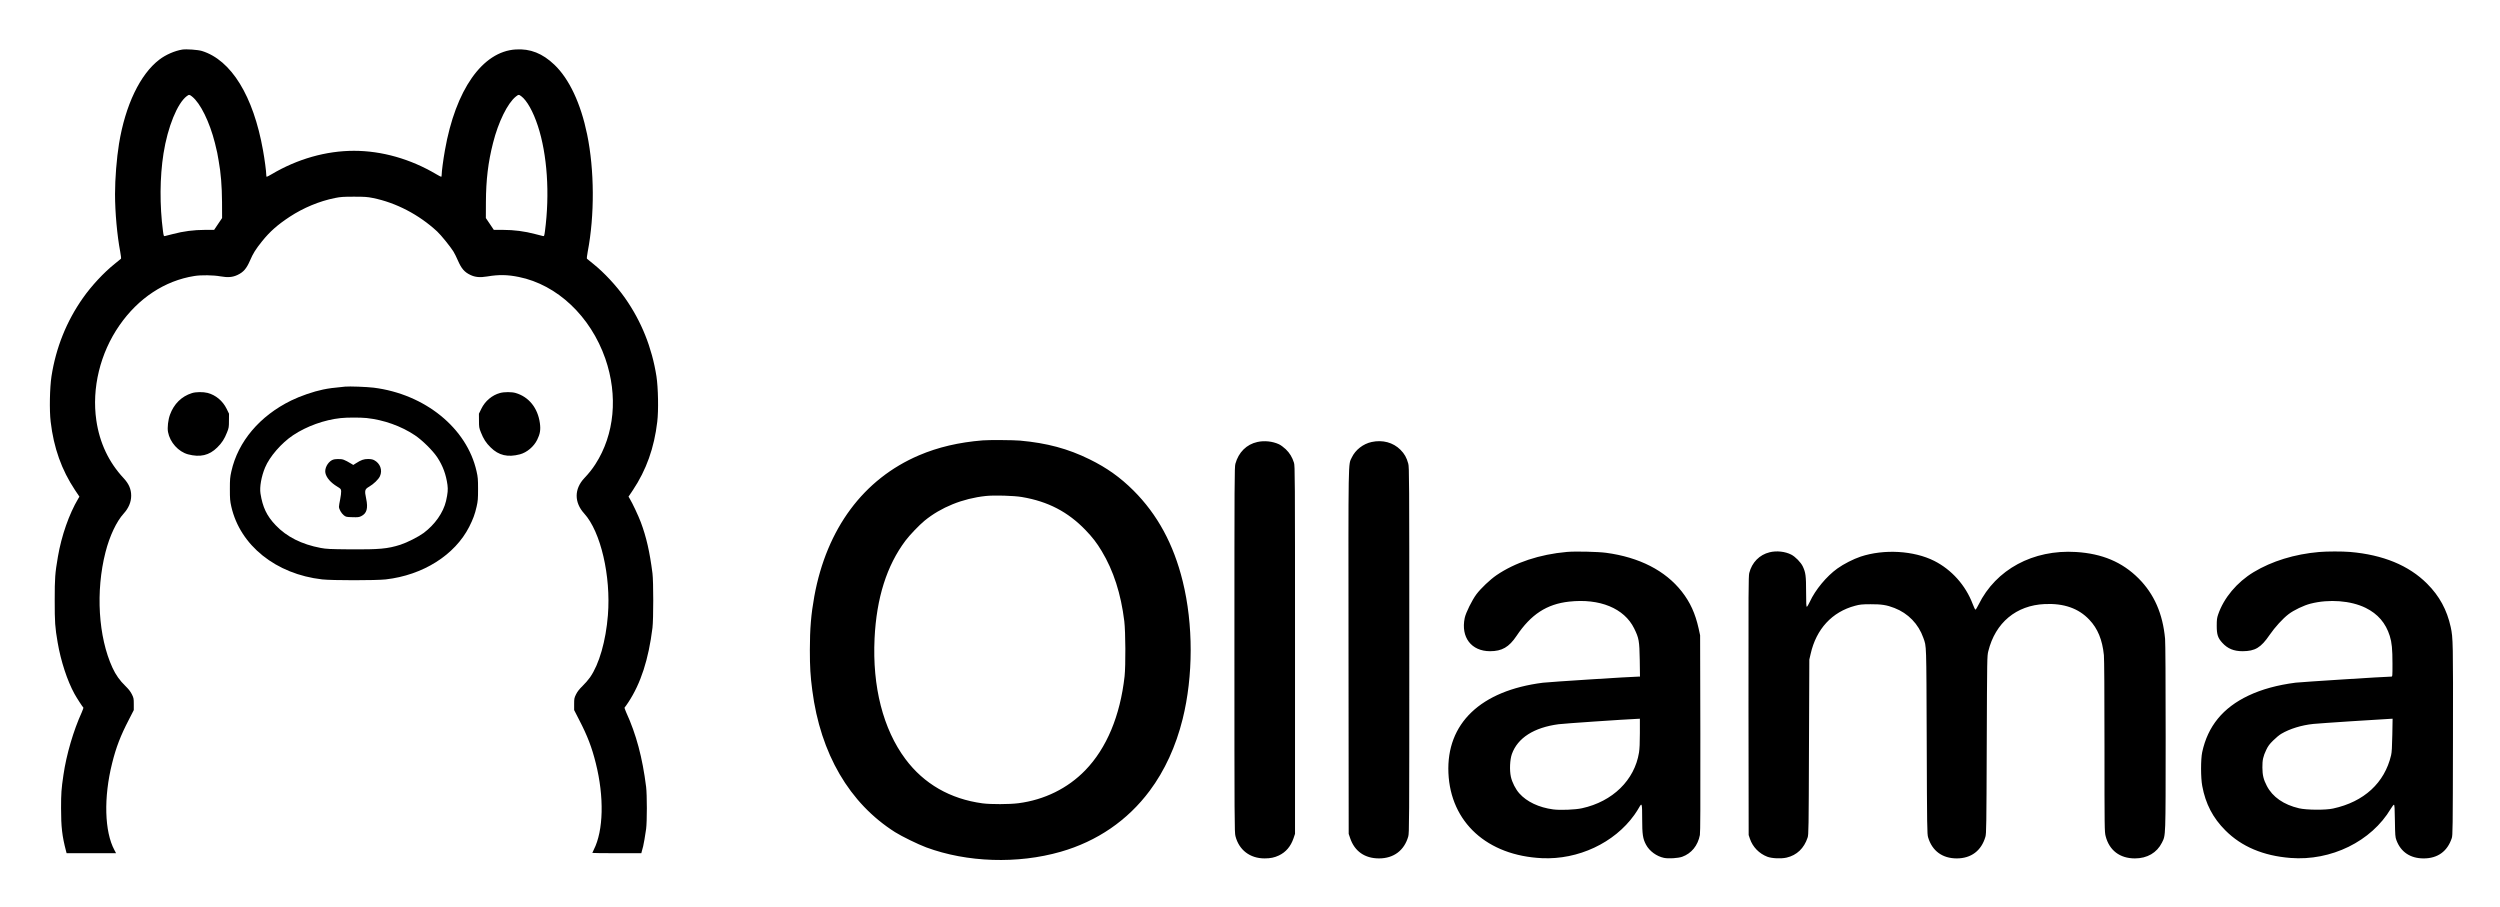 <svg xmlns="http://www.w3.org/2000/svg" role="img" viewBox="136.70 21.70 4331.60 1571.60"><title>Infra Technologies, Inc. logo</title><path d="M452.5 107.6c-13 2.1-28.6 8.9-39.6 17.3-33.3 25.3-59.1 79-70 145.9-4.1 25.3-6.9 60.4-6.9 87.2 0 31.6 3.7 72 9 99.9 1.2 6.2 1.8 11.7 1.3 12.1-.4.4-5.3 4.4-10.8 8.8-18.8 15-40.3 38.1-55.1 59.2-28.4 40.3-46.8 86.1-54.5 135.7-3 19.6-3.8 59.2-1.4 78.8 5.3 45.2 18.9 83.4 42.2 118.4l7.6 11.3-2.2 3.7c-15.6 26.2-28.9 64.1-35.1 100.5-4.9 28.8-5.5 36.5-5.5 75.1 0 38.9.5 46.6 5.1 73.5 5.5 32.2 16.7 66.3 29.2 89 4.1 7.4 14.1 22.8 15.3 23.6.4.2-.8 3.9-2.7 8.2-14.4 31.5-26.7 73.4-31.8 108.7-3.6 24.2-4.1 32-4.1 57.5 0 32.5 1.8 48.3 8.6 74.2l1 3.8H337.8l-2.8-5.3c-17.3-32-18.9-91.4-4-150.7 6.8-27.4 14.5-47.5 28.9-75.2l8.6-16.8v-10.3c0-9.6-.2-10.7-3.3-17-2.4-4.8-5.6-8.9-11.3-14.5-9.7-9.4-16.7-19.3-22.3-31.5-24.6-53.4-29.4-132.7-12.1-200.3 7.2-28.2 19.1-53.3 31.6-67 8.5-9.4 12.9-19.9 12.9-30.8 0-11.3-4-20.6-13-30.3-25.8-27.6-41.7-61.2-47.4-100.3-8.1-55.7 6.6-116.4 40-164.5 32.7-47.2 78.6-77.5 129.9-85.6 11.5-1.9 33-1.6 45 .6 13.1 2.3 21.3 1.6 29.7-2.4 10.4-4.9 15.6-11 21.7-25 5.4-12.5 9.6-19.3 20.9-33.4 13.6-16.9 26.7-28.4 47.7-42.3 24-15.7 51.3-27.1 78.5-32.6 9.9-2 14.5-2.3 33-2.3s23.1.3 33 2.3c39.9 8.1 79.5 28.7 111.1 57.9 6.8 6.3 23.1 26.5 28.3 34.9 2 3.3 5.5 10.3 7.7 15.5 6.1 14 11.3 20.1 21.7 25 8.1 3.9 16.6 4.7 29.2 2.6 19.9-3.4 35.2-3.1 54.7.9 66.4 13.4 124.2 68.1 149.8 141.4 22.3 64.3 16 131.6-17.2 183-5.6 8.7-11.2 15.7-19.3 24.3-17.5 18.7-17.5 41.9-.1 61.1 28.6 31.3 46.5 108.3 41.1 176.2-3.6 44.8-15.1 84.9-30.9 107.6-2.8 4-8.6 10.8-13 15-5.7 5.6-8.9 9.7-11.3 14.5-3.1 6.3-3.3 7.4-3.3 17v10.3l8.6 16.8c14.4 27.7 22.1 47.8 28.9 75.2 14.7 58.5 13.4 116.7-3.4 149.8-1.4 2.8-2.6 5.4-2.6 5.7 0 .3 19.1.5 42.5.5h42.4l1.1-4.3c.6-2.3 1.6-5.8 2.1-7.8 1.1-4.4 3.3-17.4 5.1-29.9 1.7-12.6 1.7-59 0-73-6.4-50.8-17.1-91.1-34.6-129.2-1.9-4.3-3.1-8-2.7-8.2.5-.3 3.3-4.3 6.3-8.8 21.8-33 35.2-74.5 42-129.3 1.8-15.1 1.8-80 0-94.5-4.8-37.4-10.6-62.8-20.2-88.5-4-10.7-14.6-33.3-19.1-40.6l-2.2-3.7 7.6-11.3c23.3-35 36.9-73.2 42.2-118.4 2.4-19.6 1.6-59.2-1.4-78.8-7.8-49.7-26.1-95.3-54.5-135.7-14.8-21.1-36.3-44.2-55.1-59.2-5.5-4.4-10.4-8.4-10.8-8.8-.5-.4.1-5.9 1.3-12.1 12.1-63.1 11.7-141.8-1-203.3-11-53.6-31-96.2-56.8-120.8-20.6-19.6-41.6-28-66.8-26.4-57.8 3.4-104.4 69.9-122.8 174.7-3 16.9-5.6 36.7-5.6 42.1 0 2.1-.4 3.8-.9 3.8s-4.4-2-8.6-4.5C847.9 297.1 798.3 283 750 283s-97.9 14.1-142.5 40.5c-4.2 2.5-8.1 4.5-8.6 4.5s-.9-1.7-.9-3.8c0-5.6-2.7-26-5.6-42.1-16.7-94.1-55-156.4-105.9-172.1-7-2.1-26.9-3.5-34-2.4zm17 81.4c14.4 11.4 30.4 44 39.6 80.5 1.7 6.6 3.5 14.2 4 17 .4 2.7 1.5 8.8 2.4 13.5 3.9 21.2 5.7 44.1 5.9 72l.1 27.5-6.9 10.2-6.9 10.3h-16.1c-18.8 0-37.5 2.4-55.4 7.2-6.4 1.6-12.6 3.2-13.8 3.5-1.9.4-2.2-.2-3.3-8.4-5.9-44.5-5.6-93.8.9-134.8 7.2-45.7 24-87.1 40.4-99.3 3.9-2.9 4.6-2.8 9.1.8zm570.2-.7c9.9 7.3 20.8 26.7 28.9 51.5 16.3 49.6 20.9 117.7 12.3 182.5-1.1 8.2-1.4 8.8-3.3 8.4-1.2-.3-7.4-1.9-13.8-3.5-17.9-4.8-36.6-7.2-55.4-7.2h-16.1l-6.9-10.3-6.9-10.2.1-27.5c.2-38.8 3.8-69.1 12.4-102.8 9.1-36.2 25.2-68.8 39.5-80.2 4.5-3.6 5.2-3.7 9.2-.7z"/><path d="M734.5 691.6c-21.7 2.1-27.6 2.9-38 5-16.9 3.5-39.5 11.3-55.2 19-54.6 26.7-92.2 71.2-103.7 122.7-2.3 10.2-2.6 13.6-2.6 30.8 0 17 .3 20.7 2.5 30.4 15.3 67.3 77.3 117 157.5 126.1 17.4 1.9 92.6 1.9 110 0 64.4-7.3 119.8-42.2 144.7-91.2 6.6-13.1 9.8-21.6 12.8-34.9 2.2-9.7 2.5-13.4 2.5-30.4 0-17.2-.3-20.6-2.6-30.8-16.7-74.8-89.3-133.7-178.3-144.9-11.6-1.4-42-2.6-49.6-1.8zm37.4 54.4c29.7 3.2 59.6 13.8 83.6 29.8 12.9 8.6 31.1 26.6 38.9 38.4 9.6 14.6 15.1 29.5 17.6 47.6 1.1 8.3.5 14.6-2.5 28-4.7 20-19.3 40.9-39 55.5-9.2 6.7-28.3 16.4-40 20.2-22.2 7.1-36.7 8.4-88.5 8-33.8-.3-39.8-.6-49.5-2.4-33.1-6.2-59.3-19.4-78.3-39.5-15.4-16.2-22.4-31-26.2-54.9-1.7-11.1 1.5-29.5 8-45 7.9-18.9 28.3-42.4 48.5-55.9 23.4-15.6 54.2-26.7 82.5-29.7 10.9-1.2 34-1.2 44.9-.1z"/><path d="M711.8 819c-7.6 4.1-12.9 14.5-11.3 22.2 1.8 8.3 9.1 16.7 20.5 23.6 6.1 3.7 6.5 4.2 6.8 7.9.2 2.2-.6 8.5-1.7 14.1-1.2 5.5-2.1 11.3-2.1 12.9.1 4.3 4.1 11.3 8.3 14.7 3.7 3 4.4 3.1 14.8 3.4 9.5.3 11.5.1 15.3-1.7 9.8-4.8 12.3-13.6 8.7-30.5-3-14.1-2.4-16.3 5.1-20.6 7.9-4.6 16.3-12.7 18.8-18.2 4.8-10.5.4-22.4-10.2-27.9-2.6-1.3-5.8-1.9-10.5-1.9-7.3 0-12 1.7-20.6 7.2l-4.9 3.1-3.1-1.9c-12.7-7.5-15-8.4-22.7-8.3-5.5 0-8.5.5-11.2 1.9zM469 702.9c-17.7 5.6-30.9 18.6-37.7 37.1-3.3 8.8-4.9 22.7-3.5 30.2 3.3 17.9 18 34.2 34.7 38.7 21 5.5 36.7 1.9 50.6-11.9 8.1-7.9 12.5-14.8 16.9-26 3.2-7.9 3.4-9.3 3.4-20.5l.1-12-4.2-8.6c-6.7-13.6-18.8-23.7-32.8-27.4-7.9-2-20.6-1.9-27.5.4zm534.1-.3c-13.7 3.7-25.9 13.9-32.4 27.3l-4.2 8.6.1 12c0 11.2.2 12.6 3.4 20.5 4.4 11.2 8.8 18.1 16.9 26 13.9 13.8 29.6 17.4 50.6 11.9 12.1-3.2 24.2-13.4 30-25.3 5-10.1 6.2-17.4 4.6-28.9-3.7-26.3-19.1-45.4-42-52.1-6.7-2-19.7-2-27 0zm836.4 82.1c-41.6 3.4-77.4 11.8-110.5 25.9-96.1 41-160 127-181.4 244.4-5.6 31-7.7 56.1-7.7 93 0 29.1.9 44.8 4.2 69.8 14.2 109.8 64.3 195.6 143.4 245.7 11.7 7.4 40 21.2 54 26.4 70.7 26.2 158.4 29 233 7.6 63.1-18.1 116-54.3 154.3-105.8 25.8-34.6 45.3-76.9 57-124.2 18.5-74.4 18.6-163.8.1-238.7-15.8-64.2-43.8-115.8-85.4-157.3-22.9-22.8-46.1-39.3-76-54-37.4-18.4-73.9-28.2-120.5-32.4-10.4-1-54.6-1.3-64.5-.4zm68 98.2c45.2 7.7 79.5 25.6 110 57.2 12.1 12.6 19.4 22 28.1 36.5 20.4 33.9 33.3 73.9 39.1 121.4 2.2 18.4 2.5 76.9.5 95.5-7.7 68.6-31.1 124.6-68.1 162.8-30.3 31.3-70.9 51.3-115.9 57.1-15.6 2-47.8 2.1-62.2.2-56-7.6-101.4-33.7-133.5-76.7-38.7-51.9-57.5-125.3-53.5-209.1 3.4-70.1 21.1-126.1 53.6-169.4 7.4-9.8 23.7-26.8 32.9-34.4 28.6-23.4 66.1-38.6 106-42.9 14.6-1.6 49-.6 63 1.8zm407.8-95.4c-18.7 4.1-32.6 17.8-38.1 37.7-1.6 5.9-1.7 25.1-1.7 322.3 0 299 .1 316.4 1.8 322.9 6.1 24 25.1 38.6 50.4 38.6 10.2 0 17.1-1.4 24.9-5.1 12-5.7 20.4-15.5 25.3-29.7l2.6-7.7V1148c0-306.3-.1-318.7-1.8-324.5-3-9.5-7.4-16.9-14.3-23.5-3.5-3.3-8.7-7.2-11.8-8.6-11.2-5.1-25.1-6.6-37.3-3.9zm198 0c-14.8 3.2-28.2 13.7-34.4 26.8-6.3 13.6-6-8.9-5.7 337.2l.3 315 2.6 7.6c7.7 22.6 25.3 34.9 49.9 34.9 25.5 0 43.8-13.8 50.7-38 1.7-6.2 1.8-19.1 1.8-323 0-300.1-.1-316.8-1.8-323-2.8-10.4-6.5-17-13.6-24.1-12.7-12.6-30.8-17.5-49.8-13.4zM2851.5 978c-47.1 4.2-89.6 18.3-121.9 40.3-11.2 7.7-26.8 22.5-34.7 32.9-7.7 10.3-18.5 32.1-20.4 41.3-6.9 33.4 11.5 57.5 43.9 57.5 20.7 0 32.8-7 45.9-26.5 25-37.3 52.3-55.1 91-59.4 53.1-5.9 95.6 11.5 112.8 46.4 8.3 16.9 9.1 21.4 9.7 54.7l.4 28.8h-2.3c-10.2 0-156.1 9.3-165.9 10.6-107.9 13.7-167.4 70.6-163.7 156.4 3.7 85.5 67.2 143.2 162.2 147.6 62.7 2.9 125.2-26.4 159.9-74.9 3-4.3 6.8-10.1 8.2-12.8 5-9 5.4-7.5 5.4 19.4 0 27 1.1 34.6 6.7 45 5.9 11.1 18.3 20.1 31.1 22.8 8 1.6 24.2.6 31.5-1.9 16.1-5.8 27.1-19.3 30.7-37.7.8-4.4 1-50.7.8-176l-.4-170-2.6-12c-5.9-26.2-14.6-45.2-29.2-63.9-28.5-36.3-73.6-59.4-131.1-67.1-14.2-1.9-53.5-2.8-68-1.5zm126.5 313.7c0 17.1-.5 27.6-1.5 33.9-7.7 47.8-45.7 84.9-98.8 96.5-11.7 2.6-37.7 3.6-49.9 2-24.7-3.3-45.7-13.2-58.6-27.7-6.5-7.2-12.6-19.2-14.7-28.9-2.5-11.3-1.7-29.5 1.7-39.2 10-28.1 38.2-46.1 81.1-51.8 9-1.2 111.6-8.2 138-9.4l2.7-.1v24.7zm224.8-313.1c-17.5 4.2-30.7 17.6-35.3 36-1.3 5.3-1.5 32.1-1.3 230l.3 223.9 2.2 6.6c4.9 14.2 15.9 25.5 30.1 31 7.8 3 24 3.7 33.5 1.5 17.6-4.1 30.2-16.1 36.3-34.6 1.8-5.2 1.9-13.7 2.4-157l.6-151.5 2.3-9.9c9.7-43.1 37.1-72.7 76.9-83.3 8.5-2.3 11.7-2.6 26.7-2.7 18.9-.1 28.2 1.3 41.5 6.5 23.8 9.2 41.8 27.8 50.2 51.9 5.5 15.8 5.1 5.4 5.8 179 .5 150.6.7 160.9 2.4 166.5 7 23.5 24.7 36.5 49.6 36.5 25 0 42.7-13.3 49.7-37.5 1.6-5.6 1.8-17.4 2.3-159.5.6-151.7.6-153.6 2.7-162 12.2-49.4 48.3-79.5 97.8-81.7 33.2-1.5 58.6 7.4 77.2 27.1 14.6 15.3 22.6 34.8 25.3 61.5.6 6.6 1 62.8 1 158 0 143.9.1 148 2 155.5 6.3 24.7 24.6 38.6 50.7 38.6 21.3 0 38.1-9.8 46.8-27.2 6.7-13.7 6.4-6 6.5-182.8 0-98.5-.4-163.7-1-170.5-4-43.5-18.9-77.5-45.9-104.6-28.4-28.4-63.1-43-108.4-45.8-74.3-4.6-138.8 30.2-168.8 91.1-2.4 4.9-4.8 8.8-5.5 8.8-.6 0-2.7-4.4-4.8-9.9-12.2-32.3-36.5-59.4-66.6-74.6-35.4-17.8-87-20.8-127.5-7.4-12.5 4.2-29.3 12.7-40.3 20.6-18.7 13.4-38.3 37-47.7 57.6-2.2 4.8-4.6 8.7-5.2 8.7-1 0-1.3-5.8-1.3-25.8 0-27.9-.8-33.5-5.7-44-3.3-7.1-13-17-20.1-20.6-10.6-5.4-25.4-7-37.4-4zm952.2-.5c-42.6 3.7-81.9 15.8-113.6 34.9-29 17.6-51.6 44.6-61.5 73.5-2 5.9-2.4 8.9-2.4 19.5 0 15.2 1.9 21 9.7 29.5 9.2 10.1 19.9 14.5 35.1 14.5 21.7-.1 31.7-6.1 46.8-28.2 9.3-13.5 22.9-28.4 32.9-36 9.1-7 26.6-15.3 38.1-18.2 32.2-8.2 69.7-5.3 95.4 7.3 21.2 10.5 34.8 26.3 41.8 48.6 3.6 11.4 4.7 22.9 4.7 48.2 0 21.9 0 22.3-2.1 22.3-9.3 0-156.6 9.4-165.7 10.5-31.8 4.1-58.6 11.5-81.7 22.4-44.3 21-70.5 53-80.2 98.1-2.6 12.1-2.6 44.4.1 58.5 5.7 30.9 18.5 55.5 40.1 77 28 28.1 65.7 44 112.7 47.7 70.4 5.6 140.3-28.7 173.9-85.3 2.3-3.8 4.7-6.9 5.4-6.9 1.1 0 1.4 5.8 1.7 27.7.4 25.6.6 28.3 2.6 33.7 7.6 20.5 24.1 31.6 47.2 31.6 24.2 0 41-12 48.7-35 1.7-5.2 1.8-13.2 2.1-169.5.3-170.7.2-177.4-3.9-196.4-6.5-29.7-19.5-53.7-40.9-75.1-31.7-31.7-76.3-50.1-133.5-55-13.8-1.1-39.7-1.1-53.5.1zm126.7 317.1c-.4 20.6-.9 30.1-2.1 35-11.2 47.9-46.9 80.8-100.6 92.4-12.9 2.9-45.9 2.6-58.8-.4-26.6-6.2-46-19.6-55.9-38.8-5.8-11.1-7.6-18.7-7.7-31.9-.1-13.1 1.3-19.2 6.6-30.4 3.3-6.9 5.6-10 12.2-16.5 4.5-4.5 10.7-9.6 13.8-11.4 14.8-8.8 35.3-15.1 55.8-17.2 8.8-1 118.8-8.2 134.4-8.9l2.8-.1-.5 28.2z"/></svg>